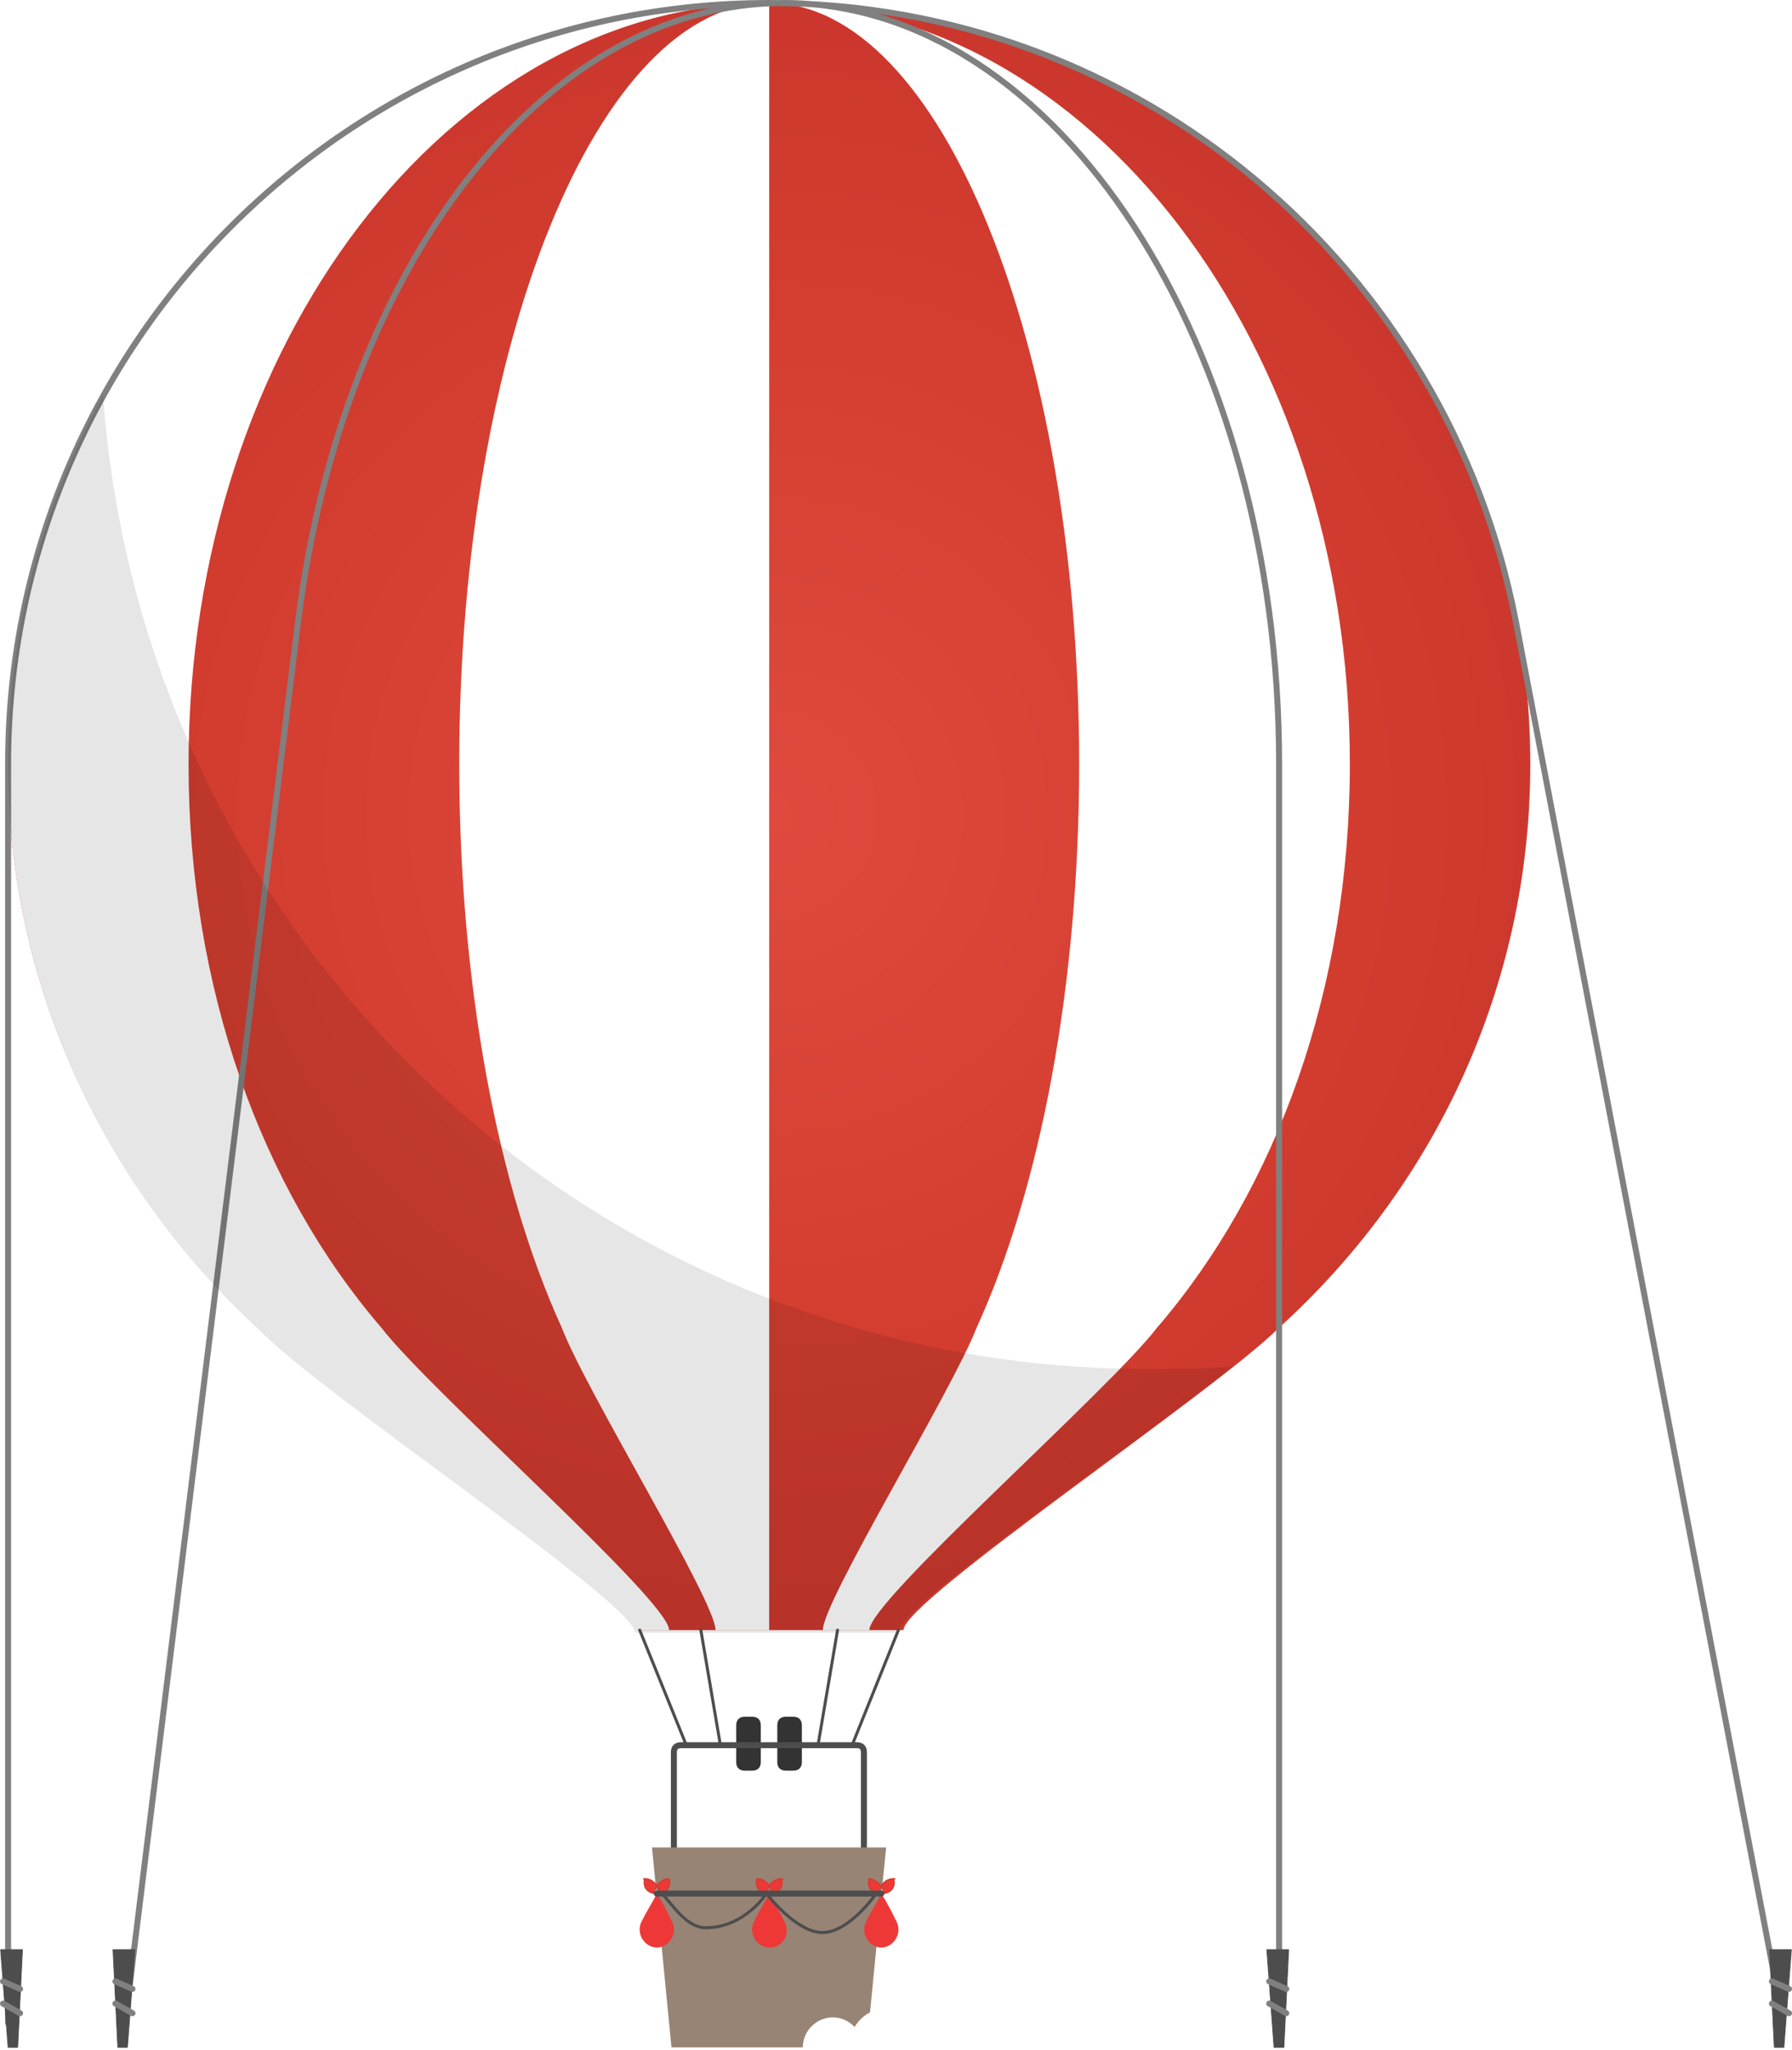 <?xml version="1.0" encoding="utf-8"?>
<!-- Generator: Adobe Illustrator 19.1.0, SVG Export Plug-In . SVG Version: 6.00 Build 0)  -->
<svg version="1.1" id="Layer_1" xmlns="http://www.w3.org/2000/svg" xmlns:xlink="http://www.w3.org/1999/xlink" x="0px" y="0px"
	 viewBox="115.5 203.5 597.8 684" style="enable-background:new 115.5 203.5 597.8 684;" xml:space="preserve">
<style type="text/css">
	.st0{fill:#FFFFFF;stroke:#FFFFFF;stroke-width:2;stroke-linejoin:round;stroke-miterlimit:10;}
	.st1{fill:#333333;stroke:#333333;stroke-linecap:round;stroke-linejoin:round;stroke-miterlimit:10;}
	.st2{fill:none;stroke:#4D4D4D;stroke-width:2;stroke-linecap:round;stroke-miterlimit:10;}
	.st3{fill:url(#SVGID_1_);}
	.st4{fill:#FFFFFF;}
	.st5{fill:#978475;}
	.st6{fill:none;stroke:#808080;stroke-width:2;stroke-linecap:round;stroke-miterlimit:10;}
	.st7{fill:#4D4D4D;stroke:#4D4D4D;stroke-width:0.25;stroke-linejoin:round;stroke-miterlimit:10;}
	.st8{opacity:0.1;enable-background:new    ;}
	.st9{fill:#EE3837;}
	.st10{fill:none;stroke:#4D4D4D;stroke-linecap:round;stroke-linejoin:round;stroke-miterlimit:10;}
	.st11{fill:#EE3837;stroke:#D33E2F;stroke-width:0.5;stroke-linejoin:round;stroke-miterlimit:10;}
</style>
<path class="st0" d="M335.5,886.5c0-6.5,5.7-12.2,12.2-12.2s12.2,5.7,12.2,12.2H335.5L335.5,886.5z M298,886.5
	c0-13,10.6-22.8,22.8-22.8c13,0,22.8,10.6,22.8,22.8H298z M271.2,886.5c0-9,7.3-16.3,16.3-16.3s16.3,7.3,16.3,16.3H271.2
	L271.2,886.5z"/>
<path class="st1" d="M368.8,791.3c0,1.6-0.8,2.4-2.4,2.4H364c-1.6,0-2.4-0.8-2.4-2.4v-12.2c0-1.6,0.8-2.4,2.4-2.4h2.4
	c1.6,0,2.4,0.8,2.4,2.4V791.3z M375.3,791.3c0,1.6,0.8,2.4,2.4,2.4h2.4c1.6,0,2.4-0.8,2.4-2.4v-12.2c0-1.6-0.8-2.4-2.4-2.4h-2.4
	c-1.6,0-2.4,0.8-2.4,2.4V791.3z"/>
<path class="st2" d="M340.3,819.8v-31.7c0-1.6,0.8-2.4,2.4-2.4h58.6c1.6,0,2.4,0.8,2.4,2.4v31.7"/>
<radialGradient id="SVGID_1_" cx="-1224.601" cy="1479.768" r="102.842" gradientTransform="matrix(-2.555 0 0 -2.555 -2756.233 4256.15)" gradientUnits="userSpaceOnUse">
	<stop  offset="0" style="stop-color:#DE4A3F"/>
	<stop  offset="0.65" style="stop-color:#D43E30"/>
	<stop  offset="0.928" style="stop-color:#CE392E"/>
	<stop  offset="1" style="stop-color:#CB372D"/>
</radialGradient>
<path class="st3" d="M118.2,458.4c0-140,113.9-253.9,253.9-253.9S626,317.6,626,458.4c0,74.9-32.6,141.6-83.8,188
	c-21.2,21.2-125.3,91.1-125.3,100.9h-87.8c0-9.8-105-79.8-125.3-100.9C150.7,600,118.2,533.3,118.2,458.4L118.2,458.4z"/>
<path class="st4" d="M118.2,458.4c0-140,113.9-253.9,253.9-253.9c-106.6,0-193.7,113.9-193.7,253.9c0,74.9,24.4,141.6,64.3,188
	c16.3,21.2,96,91.1,96,100.9h-10.6c0-9.8-105-79.8-125.3-100.9C150.7,600,118.2,533.3,118.2,458.4z M441.3,646.4
	c21.2-46.4,34.2-113.9,34.2-188c0-140-46.4-253.9-103.4-253.9c106.6,0,193.7,113.9,193.7,253.9c0,74.9-24.4,141.6-64.3,188
	c-16.3,21.2-96,91.1-96,100.9H390C390,737.6,433.1,667.6,441.3,646.4L441.3,646.4z M302.9,646.4c-21.2-46.4-34.2-113.9-34.2-188
	c0-140,46.4-253.9,103.4-253.9v542.8h-17.9C354.2,737.6,311,667.6,302.9,646.4L302.9,646.4z"/>
<path class="st5" d="M404.6,886.5h-65.1l-6.5-66.7h78.1L404.6,886.5z"/>
<path class="st6" d="M118.2,878.4v-420c0-140,113.9-253.9,253.9-253.9c123.7,0,226.2,88.7,249,205.9L709,871 M542.2,870.2V458.4
	c0-140-74.1-253.9-165.2-253.9c-80.6,0-147.3,88.7-162,205.9l-57.8,468"/>
<path class="st7" d="M121.4,886.5h-3.2l-2.5-32.6h7.3L121.4,886.5z"/>
<path class="st6" d="M116.5,864.5l5.7,2.5 M116.5,871.9l5.7,3.2"/>
<path class="st7" d="M158,886.5h-3.2l-1.6-32.6h7.3L158,886.5z"/>
<path class="st6" d="M154,864.5l5.7,2.5 M154,871.9l5.7,3.2"/>
<path class="st7" d="M543.8,886.5h-3.3l-2.4-32.6h7.3L543.8,886.5z"/>
<path class="st6" d="M538.9,864.5l5.7,2.5 M538.9,871.9l5.7,3.2"/>
<path class="st7" d="M710.6,886.5h-3.2l-1.6-32.6h7.3L710.6,886.5z"/>
<path class="st6" d="M706.6,864.5l5.7,2.5 M706.6,871.9l5.7,3.2"/>
<path class="st8" d="M118.2,458.4c0-44.8,11.4-86.3,31.7-122.9c13,181.5,163.6,324.7,348.3,324.7c9.8,0,18.7,0,28.5-0.8
	c-35.8,28.5-111.5,79.8-111.5,88.8h-87.8c0-9.8-105-79.8-125.3-100.9C150.7,600,118.2,533.3,118.2,458.4L118.2,458.4z"/>
<path class="st9" d="M334.6,835.2c-1.6,3.3-3.3,5.7-4.9,9c-2.4,4.1,0.8,9,4.9,9s7.3-4.9,4.9-9C337.9,840.9,336.3,837.7,334.6,835.2z
	 M409.5,835.2c-1.6,3.3-3.3,5.7-4.9,9c-2.4,4.1,0.8,9,4.9,9s7.3-4.9,4.9-9C412.8,840.9,411.1,837.7,409.5,835.2z M372.1,835.2
	c-1.6,3.3-3.3,5.7-4.9,9c-2.4,4.1,0.8,9,4.9,9c4.9,0,7.3-4.9,4.9-9C375.3,840.9,373.7,837.7,372.1,835.2z"/>
<path class="st10" d="M336.3,835.2c3.3,3.3,8.1,11.4,14.6,11.4c13,0,20.3-11.4,20.3-11.4s9.8,13,18.7,13s17.9-13,17.9-13
	 M344.4,785.6l-15.5-38.3 M399.8,785.6l15.4-38.3 M355.8,785.6l-6.5-38.3 M388.4,785.6l6.5-38.3"/>
<path class="st0" d="M420.1,886.5c0-3.3,3.3-6.5,6.5-6.5s6.5,3.3,6.5,6.5H420.1z M399.8,886.5c0-7.3,5.7-12.2,12.2-12.2
	c7.3,0,12.2,5.7,12.2,12.2H399.8L399.8,886.5z M384.3,886.5c0-4.9,4.1-9,9-9s9,4.1,9,9H384.3z"/>
<path class="st11" d="M330.6,830.3C330.6,830.3,329.8,830.3,330.6,830.3C329.8,830.3,329.8,830.3,330.6,830.3
	c-0.8,3.3,1.6,4.9,4.1,4.9h0.8v-0.8C334.6,832,333,830.3,330.6,830.3L330.6,830.3z M338.7,830.3
	C339.5,830.3,339.5,830.3,338.7,830.3C339.5,830.3,339.5,830.3,338.7,830.3c0.8,3.3-1.6,4.9-4.1,4.9h-0.8v-0.8
	C334.6,832,336.3,830.3,338.7,830.3L338.7,830.3z M368,830.3C367.2,830.3,367.2,830.3,368,830.3C367.2,830.3,367.2,830.3,368,830.3
	c-0.8,3.3,1.6,4.9,4.1,4.9h0.8v-0.8C372.1,832,370.5,830.3,368,830.3L368,830.3z M376.2,830.3C376.2,830.3,377,830.3,376.2,830.3
	C377,830.3,377,830.3,376.2,830.3c0.8,3.3-1.6,4.9-4.1,4.9h-0.8v-0.8C372.1,832,373.7,830.3,376.2,830.3L376.2,830.3z M405.4,830.3
	C404.6,830.3,404.6,830.3,405.4,830.3C404.6,830.3,404.6,830.3,405.4,830.3c-0.8,3.3,1.6,4.9,4.1,4.9h0.8v-0.8
	C409.5,832,407.1,830.3,405.4,830.3L405.4,830.3z M413.6,830.3C413.6,830.3,414.4,830.3,413.6,830.3
	C414.4,830.3,414.4,830.3,413.6,830.3c0.8,3.3-1.6,4.9-4.1,4.9h-0.8v-0.8C409.5,832,411.1,830.3,413.6,830.3L413.6,830.3z"/>
<path class="st2" d="M334.6,835.2h74.9"/>
</svg>
